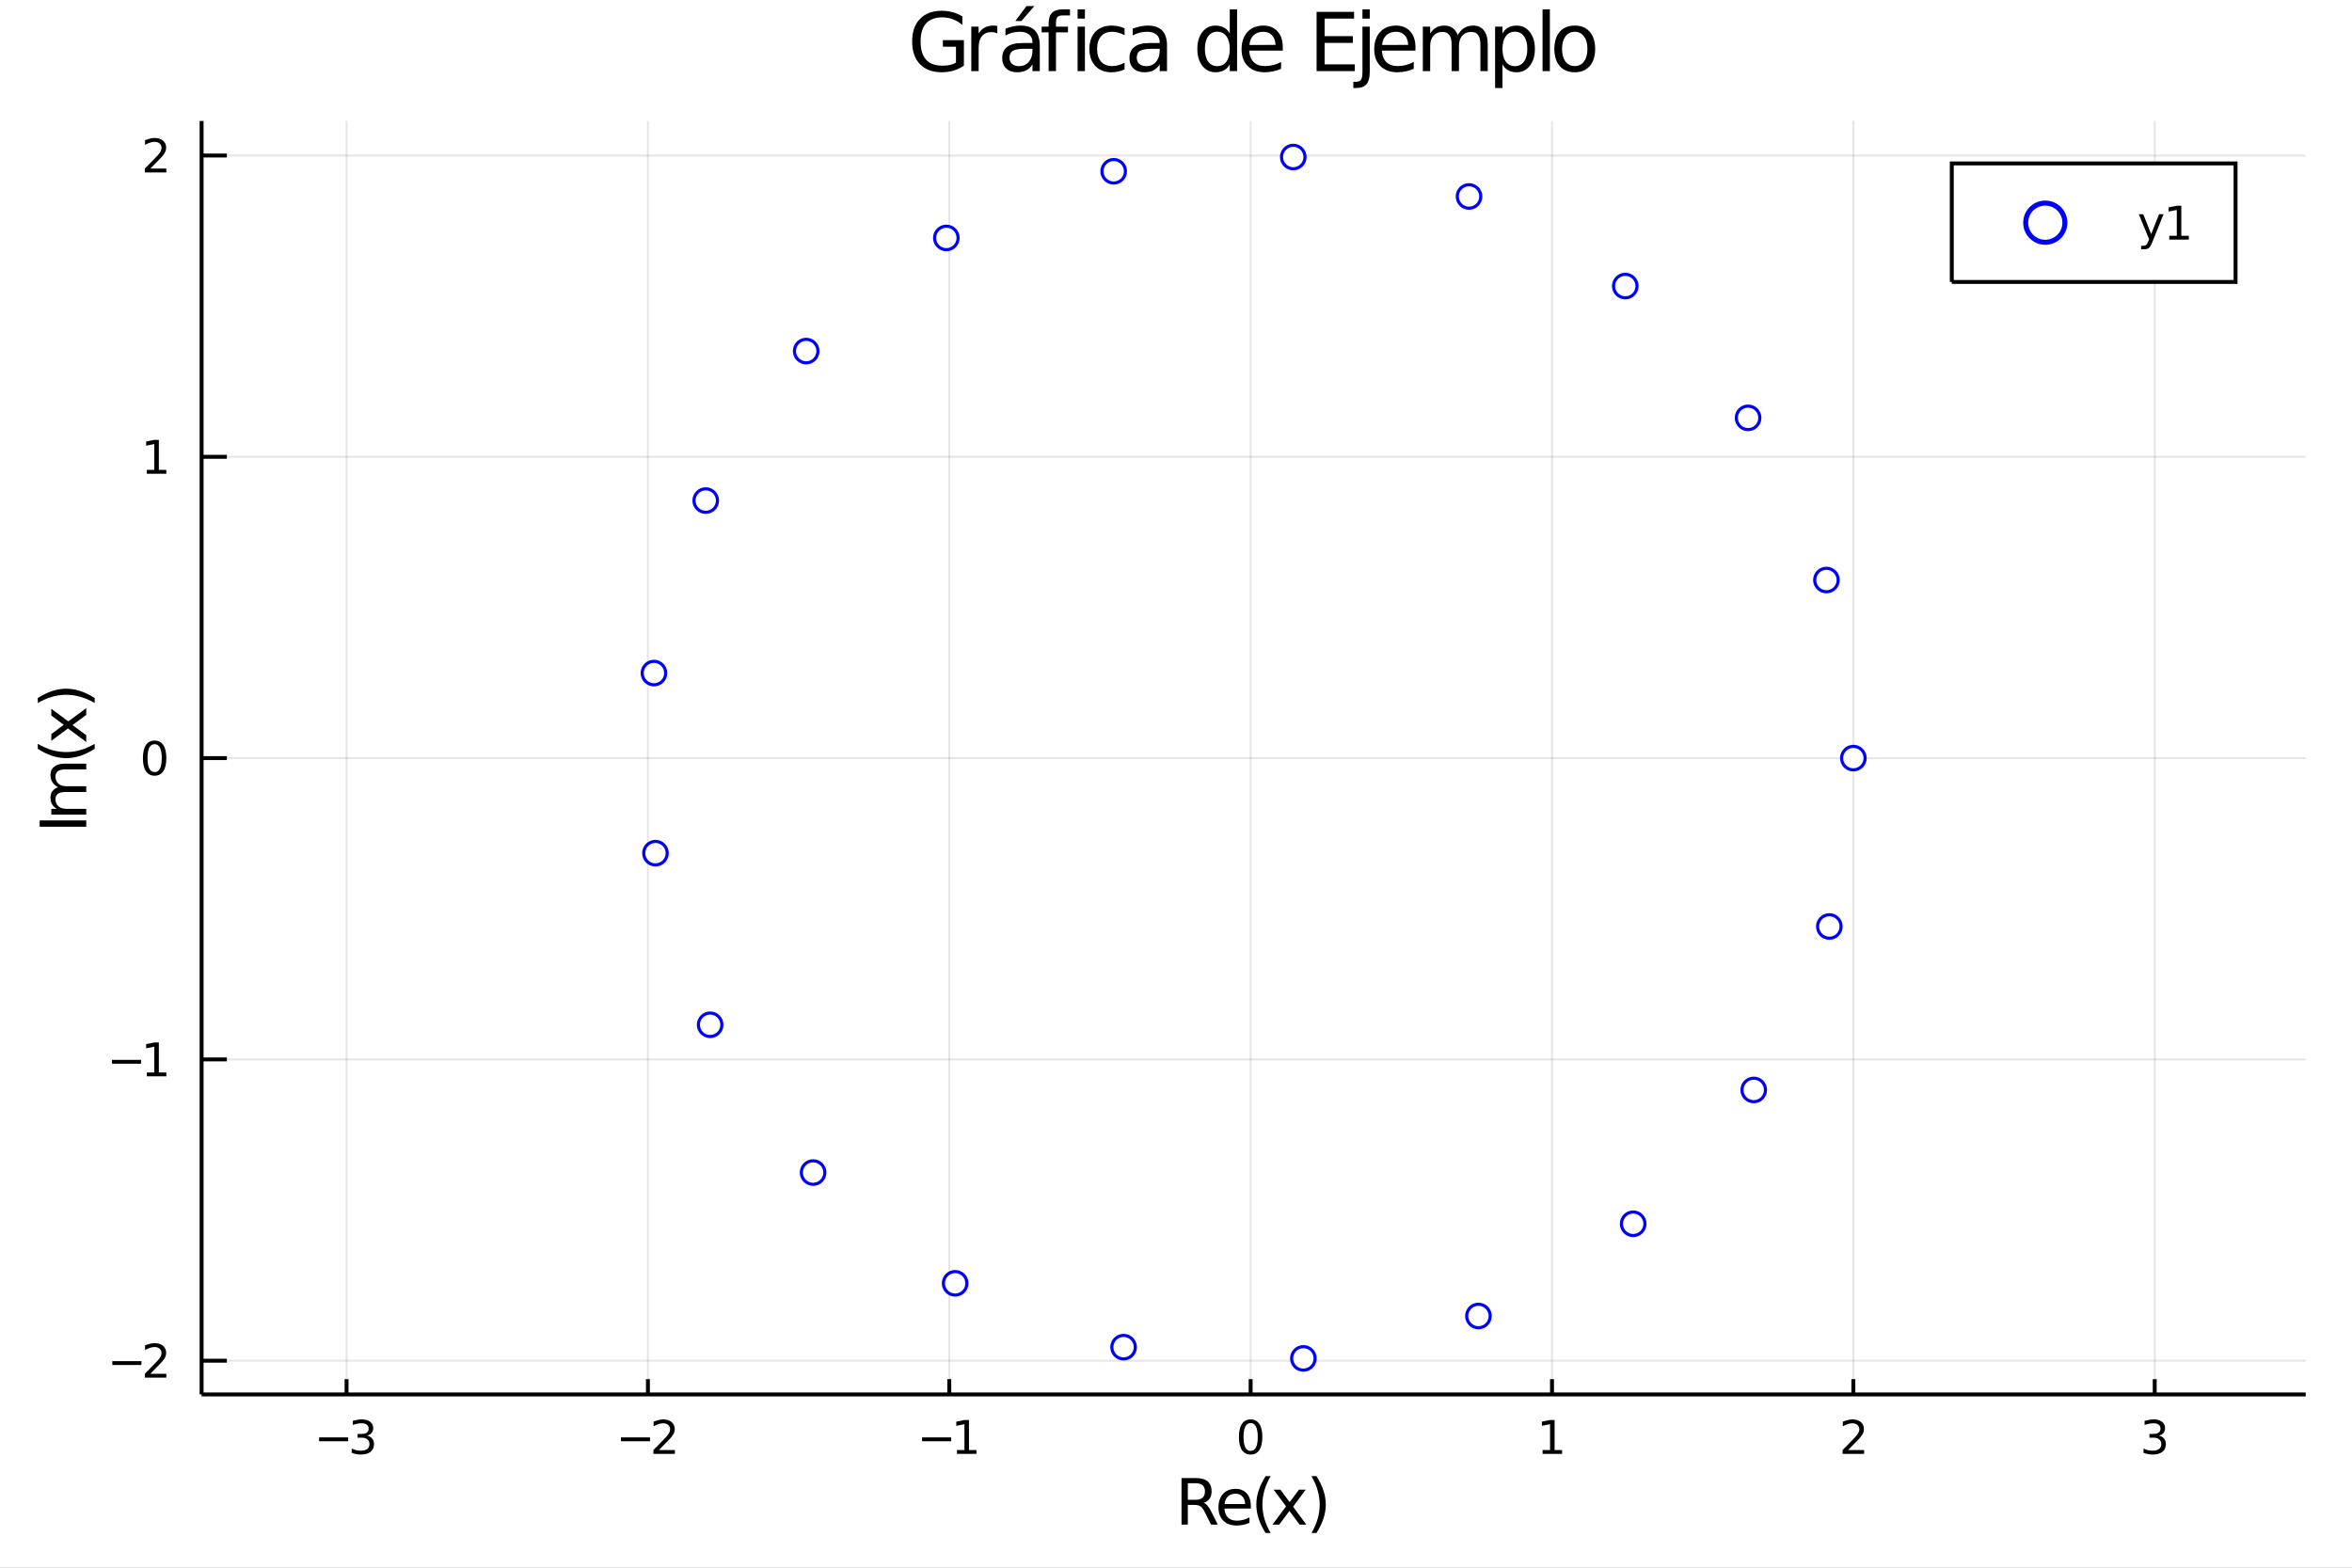 <?xml version="1.0" encoding="utf-8"?>
<svg xmlns="http://www.w3.org/2000/svg" xmlns:xlink="http://www.w3.org/1999/xlink" width="150" height="100" viewBox="0 0 600 400">
<rect x="0" y="0" width="600" height="400" fill="#808080" stroke="none"/>
<defs>
  <clipPath id="clip340">
    <rect x="0" y="0" width="600" height="400"/>
  </clipPath>
</defs>
<path clip-path="url(#clip340)" d="
M0 400 L600 400 L600 0 L0 0  Z
  " fill="#ffffff" fill-rule="evenodd" fill-opacity="1"/>
<defs>
  <clipPath id="clip341">
    <rect x="120" y="0" width="421" height="400"/>
  </clipPath>
</defs>
<path clip-path="url(#clip340)" d="
M51.431 355.795 L588.189 355.795 L588.189 30.868 L51.431 30.868  Z
  " fill="#ffffff" fill-rule="evenodd" fill-opacity="1"/>
<defs>
  <clipPath id="clip342">
    <rect x="51" y="30" width="538" height="326"/>
  </clipPath>
</defs>
<polyline clip-path="url(#clip342)" style="stroke:#000000; stroke-width:0.5; stroke-opacity:0.1; fill:none" points="
  88.408,355.795 88.408,30.868 
  "/>
<polyline clip-path="url(#clip342)" style="stroke:#000000; stroke-width:0.5; stroke-opacity:0.1; fill:none" points="
  165.286,355.795 165.286,30.868 
  "/>
<polyline clip-path="url(#clip342)" style="stroke:#000000; stroke-width:0.5; stroke-opacity:0.1; fill:none" points="
  242.163,355.795 242.163,30.868 
  "/>
<polyline clip-path="url(#clip342)" style="stroke:#000000; stroke-width:0.5; stroke-opacity:0.1; fill:none" points="
  319.04,355.795 319.04,30.868 
  "/>
<polyline clip-path="url(#clip342)" style="stroke:#000000; stroke-width:0.5; stroke-opacity:0.1; fill:none" points="
  395.918,355.795 395.918,30.868 
  "/>
<polyline clip-path="url(#clip342)" style="stroke:#000000; stroke-width:0.5; stroke-opacity:0.1; fill:none" points="
  472.795,355.795 472.795,30.868 
  "/>
<polyline clip-path="url(#clip342)" style="stroke:#000000; stroke-width:0.5; stroke-opacity:0.1; fill:none" points="
  549.673,355.795 549.673,30.868 
  "/>
<polyline clip-path="url(#clip340)" style="stroke:#000000; stroke-width:1; stroke-opacity:1; fill:none" points="
  51.431,355.795 588.189,355.795 
  "/>
<polyline clip-path="url(#clip340)" style="stroke:#000000; stroke-width:1; stroke-opacity:1; fill:none" points="
  88.408,355.795 88.408,351.896 
  "/>
<polyline clip-path="url(#clip340)" style="stroke:#000000; stroke-width:1; stroke-opacity:1; fill:none" points="
  165.286,355.795 165.286,351.896 
  "/>
<polyline clip-path="url(#clip340)" style="stroke:#000000; stroke-width:1; stroke-opacity:1; fill:none" points="
  242.163,355.795 242.163,351.896 
  "/>
<polyline clip-path="url(#clip340)" style="stroke:#000000; stroke-width:1; stroke-opacity:1; fill:none" points="
  319.04,355.795 319.04,351.896 
  "/>
<polyline clip-path="url(#clip340)" style="stroke:#000000; stroke-width:1; stroke-opacity:1; fill:none" points="
  395.918,355.795 395.918,351.896 
  "/>
<polyline clip-path="url(#clip340)" style="stroke:#000000; stroke-width:1; stroke-opacity:1; fill:none" points="
  472.795,355.795 472.795,351.896 
  "/>
<polyline clip-path="url(#clip340)" style="stroke:#000000; stroke-width:1; stroke-opacity:1; fill:none" points="
  549.673,355.795 549.673,351.896 
  "/>
<path clip-path="url(#clip340)" d="M 0 0 M81.403 366.756 L88.822 366.756 L88.822 367.74 L81.403 367.74 L81.403 366.756 Z" fill="#000000" fill-rule="evenodd" fill-opacity="1" /><path clip-path="url(#clip340)" d="M 0 0 M93.631 366.304 Q94.47 366.484 94.939 367.051 Q95.413 367.618 95.413 368.451 Q95.413 369.73 94.534 370.431 Q93.654 371.131 92.034 371.131 Q91.49 371.131 90.911 371.021 Q90.338 370.917 89.725 370.703 L89.725 369.574 Q90.211 369.858 90.79 370.002 Q91.368 370.147 91.999 370.147 Q93.099 370.147 93.671 369.713 Q94.25 369.279 94.25 368.451 Q94.25 367.688 93.712 367.259 Q93.18 366.825 92.225 366.825 L91.218 366.825 L91.218 365.865 L92.271 365.865 Q93.133 365.865 93.591 365.523 Q94.048 365.176 94.048 364.528 Q94.048 363.862 93.573 363.509 Q93.104 363.151 92.225 363.151 Q91.744 363.151 91.195 363.255 Q90.645 363.359 89.985 363.579 L89.985 362.537 Q90.651 362.352 91.229 362.259 Q91.814 362.167 92.329 362.167 Q93.66 362.167 94.435 362.774 Q95.211 363.376 95.211 364.406 Q95.211 365.124 94.8 365.622 Q94.389 366.113 93.631 366.304 Z" fill="#000000" fill-rule="evenodd" fill-opacity="1" /><path clip-path="url(#clip340)" d="M 0 0 M158.399 366.756 L165.818 366.756 L165.818 367.74 L158.399 367.74 L158.399 366.756 Z" fill="#000000" fill-rule="evenodd" fill-opacity="1" /><path clip-path="url(#clip340)" d="M 0 0 M168.092 369.979 L172.172 369.979 L172.172 370.963 L166.686 370.963 L166.686 369.979 Q167.352 369.291 168.497 368.133 Q169.649 366.97 169.944 366.634 Q170.506 366.003 170.725 365.569 Q170.951 365.13 170.951 364.707 Q170.951 364.019 170.465 363.585 Q169.985 363.151 169.209 363.151 Q168.659 363.151 168.046 363.341 Q167.438 363.532 166.744 363.92 L166.744 362.74 Q167.45 362.456 168.063 362.311 Q168.677 362.167 169.186 362.167 Q170.529 362.167 171.327 362.838 Q172.126 363.509 172.126 364.632 Q172.126 365.164 171.923 365.645 Q171.727 366.119 171.2 366.767 Q171.055 366.935 170.28 367.74 Q169.504 368.538 168.092 369.979 Z" fill="#000000" fill-rule="evenodd" fill-opacity="1" /><path clip-path="url(#clip340)" d="M 0 0 M235.23 366.756 L242.649 366.756 L242.649 367.74 L235.23 367.74 L235.23 366.756 Z" fill="#000000" fill-rule="evenodd" fill-opacity="1" /><path clip-path="url(#clip340)" d="M 0 0 M244.119 369.979 L246.029 369.979 L246.029 363.388 L243.951 363.804 L243.951 362.74 L246.017 362.323 L247.186 362.323 L247.186 369.979 L249.096 369.979 L249.096 370.963 L244.119 370.963 L244.119 369.979 Z" fill="#000000" fill-rule="evenodd" fill-opacity="1" /><path clip-path="url(#clip340)" d="M 0 0 M319.04 363.093 Q318.138 363.093 317.681 363.984 Q317.229 364.869 317.229 366.652 Q317.229 368.428 317.681 369.319 Q318.138 370.205 319.04 370.205 Q319.949 370.205 320.4 369.319 Q320.858 368.428 320.858 366.652 Q320.858 364.869 320.4 363.984 Q319.949 363.093 319.04 363.093 M319.04 362.167 Q320.493 362.167 321.257 363.318 Q322.027 364.464 322.027 366.652 Q322.027 368.833 321.257 369.985 Q320.493 371.131 319.04 371.131 Q317.588 371.131 316.818 369.985 Q316.054 368.833 316.054 366.652 Q316.054 364.464 316.818 363.318 Q317.588 362.167 319.04 362.167 Z" fill="#000000" fill-rule="evenodd" fill-opacity="1" /><path clip-path="url(#clip340)" d="M 0 0 M393.513 369.979 L395.423 369.979 L395.423 363.388 L393.346 363.804 L393.346 362.74 L395.412 362.323 L396.581 362.323 L396.581 369.979 L398.49 369.979 L398.49 370.963 L393.513 370.963 L393.513 369.979 Z" fill="#000000" fill-rule="evenodd" fill-opacity="1" /><path clip-path="url(#clip340)" d="M 0 0 M471.459 369.979 L475.538 369.979 L475.538 370.963 L470.052 370.963 L470.052 369.979 Q470.718 369.291 471.864 368.133 Q473.015 366.97 473.31 366.634 Q473.872 366.003 474.092 365.569 Q474.317 365.13 474.317 364.707 Q474.317 364.019 473.831 363.585 Q473.351 363.151 472.575 363.151 Q472.026 363.151 471.412 363.341 Q470.805 363.532 470.11 363.92 L470.11 362.74 Q470.816 362.456 471.43 362.311 Q472.043 362.167 472.552 362.167 Q473.895 362.167 474.693 362.838 Q475.492 363.509 475.492 364.632 Q475.492 365.164 475.29 365.645 Q475.093 366.119 474.566 366.767 Q474.421 366.935 473.646 367.74 Q472.871 368.538 471.459 369.979 Z" fill="#000000" fill-rule="evenodd" fill-opacity="1" /><path clip-path="url(#clip340)" d="M 0 0 M550.735 366.304 Q551.574 366.484 552.043 367.051 Q552.517 367.618 552.517 368.451 Q552.517 369.73 551.637 370.431 Q550.758 371.131 549.137 371.131 Q548.593 371.131 548.015 371.021 Q547.442 370.917 546.828 370.703 L546.828 369.574 Q547.315 369.858 547.893 370.002 Q548.472 370.147 549.103 370.147 Q550.202 370.147 550.775 369.713 Q551.354 369.279 551.354 368.451 Q551.354 367.688 550.816 367.259 Q550.283 366.825 549.328 366.825 L548.322 366.825 L548.322 365.865 L549.375 365.865 Q550.237 365.865 550.694 365.523 Q551.151 365.176 551.151 364.528 Q551.151 363.862 550.677 363.509 Q550.208 363.151 549.328 363.151 Q548.848 363.151 548.298 363.255 Q547.749 363.359 547.089 363.579 L547.089 362.537 Q547.754 362.352 548.333 362.259 Q548.918 362.167 549.433 362.167 Q550.764 362.167 551.539 362.774 Q552.315 363.376 552.315 364.406 Q552.315 365.124 551.904 365.622 Q551.493 366.113 550.735 366.304 Z" fill="#000000" fill-rule="evenodd" fill-opacity="1" /><path clip-path="url(#clip340)" d="M 0 0 M307.043 383.441 Q307.56 383.616 308.045 384.189 Q308.539 384.762 309.032 385.764 L310.663 389.011 L308.936 389.011 L307.417 385.963 Q306.828 384.77 306.271 384.38 Q305.722 383.99 304.767 383.99 L303.016 383.99 L303.016 389.011 L301.409 389.011 L301.409 377.131 L305.037 377.131 Q307.074 377.131 308.077 377.982 Q309.08 378.834 309.08 380.553 Q309.08 381.674 308.554 382.414 Q308.037 383.155 307.043 383.441 M303.016 378.452 L303.016 382.669 L305.037 382.669 Q306.199 382.669 306.788 382.136 Q307.385 381.595 307.385 380.553 Q307.385 379.51 306.788 378.985 Q306.199 378.452 305.037 378.452 L303.016 378.452 Z" fill="#000000" fill-rule="evenodd" fill-opacity="1" /><path clip-path="url(#clip340)" d="M 0 0 M319.09 384.189 L319.09 384.905 L312.358 384.905 Q312.453 386.417 313.265 387.213 Q314.085 388 315.541 388 Q316.384 388 317.172 387.794 Q317.968 387.587 318.748 387.173 L318.748 388.557 Q317.96 388.892 317.132 389.067 Q316.305 389.242 315.453 389.242 Q313.321 389.242 312.072 388 Q310.83 386.759 310.83 384.642 Q310.83 382.454 312.008 381.173 Q313.193 379.884 315.199 379.884 Q316.997 379.884 318.039 381.046 Q319.09 382.2 319.09 384.189 M317.626 383.759 Q317.61 382.558 316.949 381.842 Q316.297 381.125 315.215 381.125 Q313.989 381.125 313.249 381.818 Q312.517 382.51 312.406 383.767 L317.626 383.759 Z" fill="#000000" fill-rule="evenodd" fill-opacity="1" /><path clip-path="url(#clip340)" d="M 0 0 M324.143 376.646 Q323.076 378.476 322.559 380.266 Q322.042 382.056 322.042 383.895 Q322.042 385.733 322.559 387.539 Q323.084 389.337 324.143 391.159 L322.869 391.159 Q321.676 389.289 321.079 387.483 Q320.49 385.677 320.49 383.895 Q320.49 382.12 321.079 380.322 Q321.668 378.523 322.869 376.646 L324.143 376.646 Z" fill="#000000" fill-rule="evenodd" fill-opacity="1" /><path clip-path="url(#clip340)" d="M 0 0 M333.086 380.099 L329.864 384.436 L333.253 389.011 L331.527 389.011 L328.933 385.51 L326.339 389.011 L324.612 389.011 L328.073 384.348 L324.906 380.099 L326.633 380.099 L328.996 383.274 L331.36 380.099 L333.086 380.099 Z" fill="#000000" fill-rule="evenodd" fill-opacity="1" /><path clip-path="url(#clip340)" d="M 0 0 M334.558 376.646 L335.832 376.646 Q337.025 378.523 337.614 380.322 Q338.211 382.12 338.211 383.895 Q338.211 385.677 337.614 387.483 Q337.025 389.289 335.832 391.159 L334.558 391.159 Q335.617 389.337 336.134 387.539 Q336.659 385.733 336.659 383.895 Q336.659 382.056 336.134 380.266 Q335.617 378.476 334.558 376.646 Z" fill="#000000" fill-rule="evenodd" fill-opacity="1" /><polyline clip-path="url(#clip342)" style="stroke:#000000; stroke-width:0.5; stroke-opacity:0.1; fill:none" points="
  51.431,347.189 588.189,347.189 
  "/>
<polyline clip-path="url(#clip342)" style="stroke:#000000; stroke-width:0.5; stroke-opacity:0.1; fill:none" points="
  51.431,270.311 588.189,270.311 
  "/>
<polyline clip-path="url(#clip342)" style="stroke:#000000; stroke-width:0.5; stroke-opacity:0.1; fill:none" points="
  51.431,193.434 588.189,193.434 
  "/>
<polyline clip-path="url(#clip342)" style="stroke:#000000; stroke-width:0.5; stroke-opacity:0.1; fill:none" points="
  51.431,116.556 588.189,116.556 
  "/>
<polyline clip-path="url(#clip342)" style="stroke:#000000; stroke-width:0.5; stroke-opacity:0.1; fill:none" points="
  51.431,39.679 588.189,39.679 
  "/>
<polyline clip-path="url(#clip340)" style="stroke:#000000; stroke-width:1; stroke-opacity:1; fill:none" points="
  51.431,355.795 51.431,30.868 
  "/>
<polyline clip-path="url(#clip340)" style="stroke:#000000; stroke-width:1; stroke-opacity:1; fill:none" points="
  51.431,347.189 57.872,347.189 
  "/>
<polyline clip-path="url(#clip340)" style="stroke:#000000; stroke-width:1; stroke-opacity:1; fill:none" points="
  51.431,270.311 57.872,270.311 
  "/>
<polyline clip-path="url(#clip340)" style="stroke:#000000; stroke-width:1; stroke-opacity:1; fill:none" points="
  51.431,193.434 57.872,193.434 
  "/>
<polyline clip-path="url(#clip340)" style="stroke:#000000; stroke-width:1; stroke-opacity:1; fill:none" points="
  51.431,116.556 57.872,116.556 
  "/>
<polyline clip-path="url(#clip340)" style="stroke:#000000; stroke-width:1; stroke-opacity:1; fill:none" points="
  51.431,39.679 57.872,39.679 
  "/>
<path clip-path="url(#clip340)" d="M 0 0 M28.658 347.301 L36.077 347.301 L36.077 348.285 L28.658 348.285 L28.658 347.301 Z" fill="#000000" fill-rule="evenodd" fill-opacity="1" /><path clip-path="url(#clip340)" d="M 0 0 M38.351 350.525 L42.431 350.525 L42.431 351.509 L36.945 351.509 L36.945 350.525 Q37.61 349.836 38.756 348.679 Q39.908 347.516 40.203 347.18 Q40.764 346.549 40.984 346.115 Q41.21 345.675 41.21 345.253 Q41.21 344.564 40.724 344.13 Q40.243 343.696 39.468 343.696 Q38.918 343.696 38.305 343.887 Q37.697 344.078 37.002 344.466 L37.002 343.285 Q37.709 343.002 38.322 342.857 Q38.935 342.712 39.445 342.712 Q40.787 342.712 41.586 343.384 Q42.384 344.055 42.384 345.178 Q42.384 345.71 42.182 346.19 Q41.985 346.665 41.459 347.313 Q41.314 347.481 40.538 348.285 Q39.763 349.084 38.351 350.525 Z" fill="#000000" fill-rule="evenodd" fill-opacity="1" /><path clip-path="url(#clip340)" d="M 0 0 M28.565 270.424 L35.984 270.424 L35.984 271.408 L28.565 271.408 L28.565 270.424 Z" fill="#000000" fill-rule="evenodd" fill-opacity="1" /><path clip-path="url(#clip340)" d="M 0 0 M37.454 273.647 L39.364 273.647 L39.364 267.056 L37.286 267.473 L37.286 266.408 L39.352 265.991 L40.521 265.991 L40.521 273.647 L42.431 273.647 L42.431 274.631 L37.454 274.631 L37.454 273.647 Z" fill="#000000" fill-rule="evenodd" fill-opacity="1" /><path clip-path="url(#clip340)" d="M 0 0 M39.445 189.883 Q38.542 189.883 38.085 190.775 Q37.633 191.66 37.633 193.442 Q37.633 195.219 38.085 196.11 Q38.542 196.996 39.445 196.996 Q40.353 196.996 40.805 196.11 Q41.262 195.219 41.262 193.442 Q41.262 191.66 40.805 190.775 Q40.353 189.883 39.445 189.883 M39.445 188.958 Q40.897 188.958 41.661 190.109 Q42.431 191.255 42.431 193.442 Q42.431 195.624 41.661 196.776 Q40.897 197.922 39.445 197.922 Q37.992 197.922 37.222 196.776 Q36.459 195.624 36.459 193.442 Q36.459 191.255 37.222 190.109 Q37.992 188.958 39.445 188.958 Z" fill="#000000" fill-rule="evenodd" fill-opacity="1" /><path clip-path="url(#clip340)" d="M 0 0 M37.454 119.893 L39.364 119.893 L39.364 113.301 L37.286 113.718 L37.286 112.653 L39.352 112.236 L40.521 112.236 L40.521 119.893 L42.431 119.893 L42.431 120.876 L37.454 120.876 L37.454 119.893 Z" fill="#000000" fill-rule="evenodd" fill-opacity="1" /><path clip-path="url(#clip340)" d="M 0 0 M38.351 43.015 L42.431 43.015 L42.431 43.999 L36.945 43.999 L36.945 43.015 Q37.61 42.327 38.756 41.169 Q39.908 40.006 40.203 39.67 Q40.764 39.039 40.984 38.605 Q41.21 38.166 41.21 37.743 Q41.21 37.054 40.724 36.62 Q40.243 36.187 39.468 36.187 Q38.918 36.187 38.305 36.377 Q37.697 36.568 37.002 36.956 L37.002 35.776 Q37.709 35.492 38.322 35.347 Q38.935 35.203 39.445 35.203 Q40.787 35.203 41.586 35.874 Q42.384 36.545 42.384 37.668 Q42.384 38.2 42.182 38.681 Q41.985 39.155 41.459 39.803 Q41.314 39.971 40.538 40.776 Q39.763 41.574 38.351 43.015 Z" fill="#000000" fill-rule="evenodd" fill-opacity="1" /><path clip-path="url(#clip340)" d="M 0 0 M10.121 210.941 L10.121 209.333 L22.001 209.333 L22.001 210.941 L10.121 210.941 Z" fill="#000000" fill-rule="evenodd" fill-opacity="1" /><path clip-path="url(#clip340)" d="M 0 0 M14.8 200.859 Q13.813 200.31 13.344 199.546 Q12.874 198.782 12.874 197.748 Q12.874 196.355 13.853 195.599 Q14.824 194.843 16.622 194.843 L22.001 194.843 L22.001 196.315 L16.67 196.315 Q15.389 196.315 14.768 196.769 Q14.147 197.223 14.147 198.154 Q14.147 199.291 14.903 199.952 Q15.659 200.612 16.964 200.612 L22.001 200.612 L22.001 202.084 L16.67 202.084 Q15.381 202.084 14.768 202.538 Q14.147 202.991 14.147 203.938 Q14.147 205.06 14.911 205.721 Q15.667 206.381 16.964 206.381 L22.001 206.381 L22.001 207.853 L13.089 207.853 L13.089 206.381 L14.474 206.381 Q13.654 205.88 13.264 205.18 Q12.874 204.479 12.874 203.517 Q12.874 202.546 13.367 201.87 Q13.861 201.185 14.8 200.859 Z" fill="#000000" fill-rule="evenodd" fill-opacity="1" /><path clip-path="url(#clip340)" d="M 0 0 M9.636 189.791 Q11.466 190.857 13.256 191.374 Q15.046 191.891 16.885 191.891 Q18.723 191.891 20.529 191.374 Q22.327 190.849 24.149 189.791 L24.149 191.064 Q22.279 192.257 20.473 192.854 Q18.667 193.443 16.885 193.443 Q15.11 193.443 13.312 192.854 Q11.514 192.265 9.636 191.064 L9.636 189.791 Z" fill="#000000" fill-rule="evenodd" fill-opacity="1" /><path clip-path="url(#clip340)" d="M 0 0 M13.089 180.847 L17.426 184.069 L22.001 180.68 L22.001 182.406 L18.5 185 L22.001 187.594 L22.001 189.321 L17.338 185.86 L13.089 189.027 L13.089 187.3 L16.264 184.937 L13.089 182.573 L13.089 180.847 Z" fill="#000000" fill-rule="evenodd" fill-opacity="1" /><path clip-path="url(#clip340)" d="M 0 0 M9.636 179.375 L9.636 178.102 Q11.514 176.908 13.312 176.319 Q15.11 175.722 16.885 175.722 Q18.667 175.722 20.473 176.319 Q22.279 176.908 24.149 178.102 L24.149 179.375 Q22.327 178.316 20.529 177.799 Q18.723 177.274 16.885 177.274 Q15.046 177.274 13.256 177.799 Q11.466 178.316 9.636 179.375 Z" fill="#000000" fill-rule="evenodd" fill-opacity="1" /><path clip-path="url(#clip340)" d="M 0 0 M243.871 15.987 L243.871 11.926 L240.529 11.926 L240.529 10.245 L245.896 10.245 L245.896 16.736 Q244.711 17.577 243.283 18.012 Q241.855 18.438 240.235 18.438 Q236.69 18.438 234.685 16.372 Q232.69 14.296 232.69 10.599 Q232.69 6.893 234.685 4.827 Q236.69 2.751 240.235 2.751 Q241.713 2.751 243.04 3.115 Q244.377 3.48 245.501 4.189 L245.501 6.366 Q244.367 5.404 243.091 4.918 Q241.815 4.432 240.407 4.432 Q237.632 4.432 236.235 5.981 Q234.847 7.531 234.847 10.599 Q234.847 13.658 236.235 15.207 Q237.632 16.757 240.407 16.757 Q241.491 16.757 242.341 16.574 Q243.192 16.382 243.871 15.987 Z" fill="#000000" fill-rule="evenodd" fill-opacity="1" /><path clip-path="url(#clip340)" d="M 0 0 M254.423 8.543 Q254.109 8.361 253.735 8.28 Q253.37 8.189 252.924 8.189 Q251.344 8.189 250.494 9.222 Q249.653 10.245 249.653 12.169 L249.653 18.144 L247.78 18.144 L247.78 6.801 L249.653 6.801 L249.653 8.564 Q250.241 7.531 251.182 7.034 Q252.124 6.528 253.471 6.528 Q253.664 6.528 253.897 6.558 Q254.129 6.579 254.413 6.629 L254.423 8.543 Z" fill="#000000" fill-rule="evenodd" fill-opacity="1" /><path clip-path="url(#clip340)" d="M 0 0 M261.533 12.442 Q259.274 12.442 258.403 12.959 Q257.532 13.475 257.532 14.721 Q257.532 15.713 258.18 16.301 Q258.839 16.878 259.963 16.878 Q261.512 16.878 262.444 15.784 Q263.386 14.681 263.386 12.858 L263.386 12.442 L261.533 12.442 M265.249 11.673 L265.249 18.144 L263.386 18.144 L263.386 16.422 Q262.748 17.455 261.796 17.952 Q260.844 18.438 259.467 18.438 Q257.725 18.438 256.692 17.465 Q255.669 16.483 255.669 14.842 Q255.669 12.928 256.945 11.956 Q258.231 10.984 260.773 10.984 L263.386 10.984 L263.386 10.802 Q263.386 9.516 262.535 8.817 Q261.695 8.108 260.165 8.108 Q259.193 8.108 258.272 8.341 Q257.35 8.574 256.499 9.04 L256.499 7.318 Q257.522 6.923 258.484 6.731 Q259.446 6.528 260.358 6.528 Q262.819 6.528 264.034 7.804 Q265.249 9.08 265.249 11.673 M261.846 1.556 L263.862 1.556 L260.56 5.363 L259.011 5.363 L261.846 1.556 Z" fill="#000000" fill-rule="evenodd" fill-opacity="1" /><path clip-path="url(#clip340)" d="M 0 0 M272.946 2.386 L272.946 3.935 L271.164 3.935 Q270.161 3.935 269.766 4.341 Q269.381 4.746 269.381 5.799 L269.381 6.801 L272.45 6.801 L272.45 8.25 L269.381 8.25 L269.381 18.144 L267.508 18.144 L267.508 8.25 L265.725 8.25 L265.725 6.801 L267.508 6.801 L267.508 6.012 Q267.508 4.118 268.389 3.257 Q269.27 2.386 271.184 2.386 L272.946 2.386 Z" fill="#000000" fill-rule="evenodd" fill-opacity="1" /><path clip-path="url(#clip340)" d="M 0 0 M274.901 6.801 L276.764 6.801 L276.764 18.144 L274.901 18.144 L274.901 6.801 M274.901 2.386 L276.764 2.386 L276.764 4.746 L274.901 4.746 L274.901 2.386 Z" fill="#000000" fill-rule="evenodd" fill-opacity="1" /><path clip-path="url(#clip340)" d="M 0 0 M286.881 7.237 L286.881 8.979 Q286.091 8.543 285.291 8.331 Q284.501 8.108 283.691 8.108 Q281.878 8.108 280.876 9.262 Q279.873 10.407 279.873 12.483 Q279.873 14.559 280.876 15.713 Q281.878 16.858 283.691 16.858 Q284.501 16.858 285.291 16.645 Q286.091 16.422 286.881 15.987 L286.881 17.709 Q286.101 18.073 285.261 18.255 Q284.43 18.438 283.488 18.438 Q280.926 18.438 279.417 16.828 Q277.908 15.217 277.908 12.483 Q277.908 9.708 279.427 8.118 Q280.957 6.528 283.61 6.528 Q284.471 6.528 285.291 6.71 Q286.111 6.882 286.881 7.237 Z" fill="#000000" fill-rule="evenodd" fill-opacity="1" /><path clip-path="url(#clip340)" d="M 0 0 M293.99 12.442 Q291.732 12.442 290.861 12.959 Q289.99 13.475 289.99 14.721 Q289.99 15.713 290.638 16.301 Q291.297 16.878 292.421 16.878 Q293.97 16.878 294.902 15.784 Q295.844 14.681 295.844 12.858 L295.844 12.442 L293.99 12.442 M297.707 11.673 L297.707 18.144 L295.844 18.144 L295.844 16.422 Q295.206 17.455 294.254 17.952 Q293.302 18.438 291.924 18.438 Q290.183 18.438 289.15 17.465 Q288.127 16.483 288.127 14.842 Q288.127 12.928 289.403 11.956 Q290.689 10.984 293.231 10.984 L295.844 10.984 L295.844 10.802 Q295.844 9.516 294.993 8.817 Q294.152 8.108 292.623 8.108 Q291.651 8.108 290.729 8.341 Q289.808 8.574 288.957 9.04 L288.957 7.318 Q289.98 6.923 290.942 6.731 Q291.904 6.528 292.816 6.528 Q295.277 6.528 296.492 7.804 Q297.707 9.08 297.707 11.673 Z" fill="#000000" fill-rule="evenodd" fill-opacity="1" /><path clip-path="url(#clip340)" d="M 0 0 M313.718 8.523 L313.718 2.386 L315.582 2.386 L315.582 18.144 L313.718 18.144 L313.718 16.443 Q313.131 17.455 312.23 17.952 Q311.338 18.438 310.083 18.438 Q308.027 18.438 306.73 16.797 Q305.444 15.156 305.444 12.483 Q305.444 9.809 306.73 8.169 Q308.027 6.528 310.083 6.528 Q311.338 6.528 312.23 7.024 Q313.131 7.51 313.718 8.523 M307.369 12.483 Q307.369 14.539 308.209 15.713 Q309.06 16.878 310.538 16.878 Q312.017 16.878 312.868 15.713 Q313.718 14.539 313.718 12.483 Q313.718 10.427 312.868 9.262 Q312.017 8.088 310.538 8.088 Q309.06 8.088 308.209 9.262 Q307.369 10.427 307.369 12.483 Z" fill="#000000" fill-rule="evenodd" fill-opacity="1" /><path clip-path="url(#clip340)" d="M 0 0 M327.238 12.007 L327.238 12.918 L318.671 12.918 Q318.792 14.842 319.825 15.855 Q320.868 16.858 322.721 16.858 Q323.795 16.858 324.798 16.595 Q325.81 16.331 326.803 15.805 L326.803 17.567 Q325.8 17.992 324.747 18.215 Q323.694 18.438 322.61 18.438 Q319.896 18.438 318.306 16.858 Q316.726 15.278 316.726 12.584 Q316.726 9.799 318.225 8.169 Q319.734 6.528 322.286 6.528 Q324.575 6.528 325.901 8.007 Q327.238 9.475 327.238 12.007 M325.375 11.46 Q325.355 9.931 324.514 9.019 Q323.684 8.108 322.306 8.108 Q320.747 8.108 319.805 8.989 Q318.873 9.87 318.731 11.47 L325.375 11.46 Z" fill="#000000" fill-rule="evenodd" fill-opacity="1" /><path clip-path="url(#clip340)" d="M 0 0 M335.867 3.024 L345.427 3.024 L345.427 4.746 L337.912 4.746 L337.912 9.222 L345.113 9.222 L345.113 10.944 L337.912 10.944 L337.912 16.422 L345.609 16.422 L345.609 18.144 L335.867 18.144 L335.867 3.024 Z" fill="#000000" fill-rule="evenodd" fill-opacity="1" /><path clip-path="url(#clip340)" d="M 0 0 M347.564 6.801 L349.427 6.801 L349.427 18.346 Q349.427 20.514 348.597 21.486 Q347.776 22.458 345.943 22.458 L345.234 22.458 L345.234 20.878 L345.731 20.878 Q346.794 20.878 347.179 20.382 Q347.564 19.896 347.564 18.346 L347.564 6.801 M347.564 2.386 L349.427 2.386 L349.427 4.746 L347.564 4.746 L347.564 2.386 Z" fill="#000000" fill-rule="evenodd" fill-opacity="1" /><path clip-path="url(#clip340)" d="M 0 0 M361.083 12.007 L361.083 12.918 L352.516 12.918 Q352.637 14.842 353.67 15.855 Q354.713 16.858 356.567 16.858 Q357.64 16.858 358.643 16.595 Q359.656 16.331 360.648 15.805 L360.648 17.567 Q359.645 17.992 358.592 18.215 Q357.539 18.438 356.455 18.438 Q353.741 18.438 352.151 16.858 Q350.571 15.278 350.571 12.584 Q350.571 9.799 352.07 8.169 Q353.579 6.528 356.131 6.528 Q358.42 6.528 359.747 8.007 Q361.083 9.475 361.083 12.007 M359.22 11.46 Q359.2 9.931 358.359 9.019 Q357.529 8.108 356.152 8.108 Q354.592 8.108 353.65 8.989 Q352.718 9.87 352.577 11.47 L359.22 11.46 Z" fill="#000000" fill-rule="evenodd" fill-opacity="1" /><path clip-path="url(#clip340)" d="M 0 0 M371.869 8.979 Q372.568 7.723 373.54 7.126 Q374.512 6.528 375.829 6.528 Q377.601 6.528 378.563 7.774 Q379.525 9.009 379.525 11.298 L379.525 18.144 L377.652 18.144 L377.652 11.359 Q377.652 9.728 377.074 8.938 Q376.497 8.148 375.312 8.148 Q373.864 8.148 373.024 9.11 Q372.183 10.073 372.183 11.733 L372.183 18.144 L370.309 18.144 L370.309 11.359 Q370.309 9.718 369.732 8.938 Q369.155 8.148 367.95 8.148 Q366.522 8.148 365.681 9.121 Q364.841 10.083 364.841 11.733 L364.841 18.144 L362.967 18.144 L362.967 6.801 L364.841 6.801 L364.841 8.564 Q365.479 7.521 366.37 7.024 Q367.261 6.528 368.487 6.528 Q369.722 6.528 370.583 7.156 Q371.454 7.784 371.869 8.979 Z" fill="#000000" fill-rule="evenodd" fill-opacity="1" /><path clip-path="url(#clip340)" d="M 0 0 M383.282 16.443 L383.282 22.458 L381.409 22.458 L381.409 6.801 L383.282 6.801 L383.282 8.523 Q383.87 7.51 384.761 7.024 Q385.662 6.528 386.908 6.528 Q388.974 6.528 390.26 8.169 Q391.556 9.809 391.556 12.483 Q391.556 15.156 390.26 16.797 Q388.974 18.438 386.908 18.438 Q385.662 18.438 384.761 17.952 Q383.87 17.455 383.282 16.443 M389.622 12.483 Q389.622 10.427 388.771 9.262 Q387.931 8.088 386.452 8.088 Q384.974 8.088 384.123 9.262 Q383.282 10.427 383.282 12.483 Q383.282 14.539 384.123 15.713 Q384.974 16.878 386.452 16.878 Q387.931 16.878 388.771 15.713 Q389.622 14.539 389.622 12.483 Z" fill="#000000" fill-rule="evenodd" fill-opacity="1" /><path clip-path="url(#clip340)" d="M 0 0 M393.511 2.386 L395.374 2.386 L395.374 18.144 L393.511 18.144 L393.511 2.386 Z" fill="#000000" fill-rule="evenodd" fill-opacity="1" /><path clip-path="url(#clip340)" d="M 0 0 M401.724 8.108 Q400.225 8.108 399.354 9.283 Q398.483 10.447 398.483 12.483 Q398.483 14.518 399.344 15.693 Q400.215 16.858 401.724 16.858 Q403.213 16.858 404.084 15.683 Q404.955 14.508 404.955 12.483 Q404.955 10.467 404.084 9.293 Q403.213 8.108 401.724 8.108 M401.724 6.528 Q404.155 6.528 405.542 8.108 Q406.93 9.688 406.93 12.483 Q406.93 15.268 405.542 16.858 Q404.155 18.438 401.724 18.438 Q399.284 18.438 397.896 16.858 Q396.519 15.268 396.519 12.483 Q396.519 9.688 397.896 8.108 Q399.284 6.528 401.724 6.528 Z" fill="#000000" fill-rule="evenodd" fill-opacity="1" /><circle clip-path="url(#clip342)" cx="472.795" cy="193.434" r="3" fill="#ffffff" fill-rule="evenodd" fill-opacity="1" stroke="#0000ff" stroke-opacity="1" stroke-width="0.8"/>
<circle clip-path="url(#clip342)" cx="465.928" cy="147.996" r="3" fill="#ffffff" fill-rule="evenodd" fill-opacity="1" stroke="#0000ff" stroke-opacity="1" stroke-width="0.8"/>
<circle clip-path="url(#clip342)" cx="445.94" cy="106.617" r="3" fill="#ffffff" fill-rule="evenodd" fill-opacity="1" stroke="#0000ff" stroke-opacity="1" stroke-width="0.8"/>
<circle clip-path="url(#clip342)" cx="414.616" cy="72.993" r="3" fill="#ffffff" fill-rule="evenodd" fill-opacity="1" stroke="#0000ff" stroke-opacity="1" stroke-width="0.8"/>
<circle clip-path="url(#clip342)" cx="374.755" cy="50.128" r="3" fill="#ffffff" fill-rule="evenodd" fill-opacity="1" stroke="#0000ff" stroke-opacity="1" stroke-width="0.8"/>
<circle clip-path="url(#clip342)" cx="329.917" cy="40.064" r="3" fill="#ffffff" fill-rule="evenodd" fill-opacity="1" stroke="#0000ff" stroke-opacity="1" stroke-width="0.8"/>
<circle clip-path="url(#clip342)" cx="284.107" cy="43.7" r="3" fill="#ffffff" fill-rule="evenodd" fill-opacity="1" stroke="#0000ff" stroke-opacity="1" stroke-width="0.8"/>
<circle clip-path="url(#clip342)" cx="241.418" cy="60.711" r="3" fill="#ffffff" fill-rule="evenodd" fill-opacity="1" stroke="#0000ff" stroke-opacity="1" stroke-width="0.8"/>
<circle clip-path="url(#clip342)" cx="205.663" cy="89.578" r="3" fill="#ffffff" fill-rule="evenodd" fill-opacity="1" stroke="#0000ff" stroke-opacity="1" stroke-width="0.8"/>
<circle clip-path="url(#clip342)" cx="180.035" cy="127.722" r="3" fill="#ffffff" fill-rule="evenodd" fill-opacity="1" stroke="#0000ff" stroke-opacity="1" stroke-width="0.8"/>
<circle clip-path="url(#clip342)" cx="166.824" cy="171.736" r="3" fill="#ffffff" fill-rule="evenodd" fill-opacity="1" stroke="#0000ff" stroke-opacity="1" stroke-width="0.8"/>
<circle clip-path="url(#clip342)" cx="167.211" cy="217.688" r="3" fill="#ffffff" fill-rule="evenodd" fill-opacity="1" stroke="#0000ff" stroke-opacity="1" stroke-width="0.8"/>
<circle clip-path="url(#clip342)" cx="181.16" cy="261.473" r="3" fill="#ffffff" fill-rule="evenodd" fill-opacity="1" stroke="#0000ff" stroke-opacity="1" stroke-width="0.8"/>
<circle clip-path="url(#clip342)" cx="207.425" cy="299.181" r="3" fill="#ffffff" fill-rule="evenodd" fill-opacity="1" stroke="#0000ff" stroke-opacity="1" stroke-width="0.8"/>
<circle clip-path="url(#clip342)" cx="243.661" cy="327.443" r="3" fill="#ffffff" fill-rule="evenodd" fill-opacity="1" stroke="#0000ff" stroke-opacity="1" stroke-width="0.8"/>
<circle clip-path="url(#clip342)" cx="286.63" cy="343.734" r="3" fill="#ffffff" fill-rule="evenodd" fill-opacity="1" stroke="#0000ff" stroke-opacity="1" stroke-width="0.8"/>
<circle clip-path="url(#clip342)" cx="332.494" cy="346.599" r="3" fill="#ffffff" fill-rule="evenodd" fill-opacity="1" stroke="#0000ff" stroke-opacity="1" stroke-width="0.8"/>
<circle clip-path="url(#clip342)" cx="377.156" cy="335.782" r="3" fill="#ffffff" fill-rule="evenodd" fill-opacity="1" stroke="#0000ff" stroke-opacity="1" stroke-width="0.8"/>
<circle clip-path="url(#clip342)" cx="416.628" cy="312.25" r="3" fill="#ffffff" fill-rule="evenodd" fill-opacity="1" stroke="#0000ff" stroke-opacity="1" stroke-width="0.8"/>
<circle clip-path="url(#clip342)" cx="447.382" cy="278.104" r="3" fill="#ffffff" fill-rule="evenodd" fill-opacity="1" stroke="#0000ff" stroke-opacity="1" stroke-width="0.8"/>
<circle clip-path="url(#clip342)" cx="466.671" cy="236.395" r="3" fill="#ffffff" fill-rule="evenodd" fill-opacity="1" stroke="#0000ff" stroke-opacity="1" stroke-width="0.8"/>
<path clip-path="url(#clip340)" d="
M497.903 71.939 L570.297 71.939 L570.297 41.699 L497.903 41.699  Z
  " fill="#ffffff" fill-rule="evenodd" fill-opacity="1"/>
<polyline clip-path="url(#clip340)" style="stroke:#000000; stroke-width:1; stroke-opacity:1; fill:none" points="
  497.903,71.939 570.297,71.939 570.297,41.699 497.903,41.699 497.903,71.939 
  "/>
<circle clip-path="url(#clip340)" cx="521.759" cy="56.819" r="5" fill="#ffffff" fill-rule="evenodd" fill-opacity="1" stroke="#0000ff" stroke-opacity="1" stroke-width="1.28"/>
<path clip-path="url(#clip340)" d="M 0 0 M549.075 61.741 Q548.624 62.898 548.196 63.251 Q547.767 63.604 547.05 63.604 L546.199 63.604 L546.199 62.713 L546.824 62.713 Q547.264 62.713 547.507 62.505 Q547.75 62.296 548.045 61.521 L548.236 61.035 L545.615 54.657 L546.743 54.657 L548.768 59.727 L550.794 54.657 L551.922 54.657 L549.075 61.741 Z" fill="#000000" fill-rule="evenodd" fill-opacity="1" /><path clip-path="url(#clip340)" d="M 0 0 M553.392 60.155 L555.302 60.155 L555.302 53.564 L553.224 53.98 L553.224 52.916 L555.29 52.499 L556.459 52.499 L556.459 60.155 L558.369 60.155 L558.369 61.139 L553.392 61.139 L553.392 60.155 Z" fill="#000000" fill-rule="evenodd" fill-opacity="1" /></svg>
